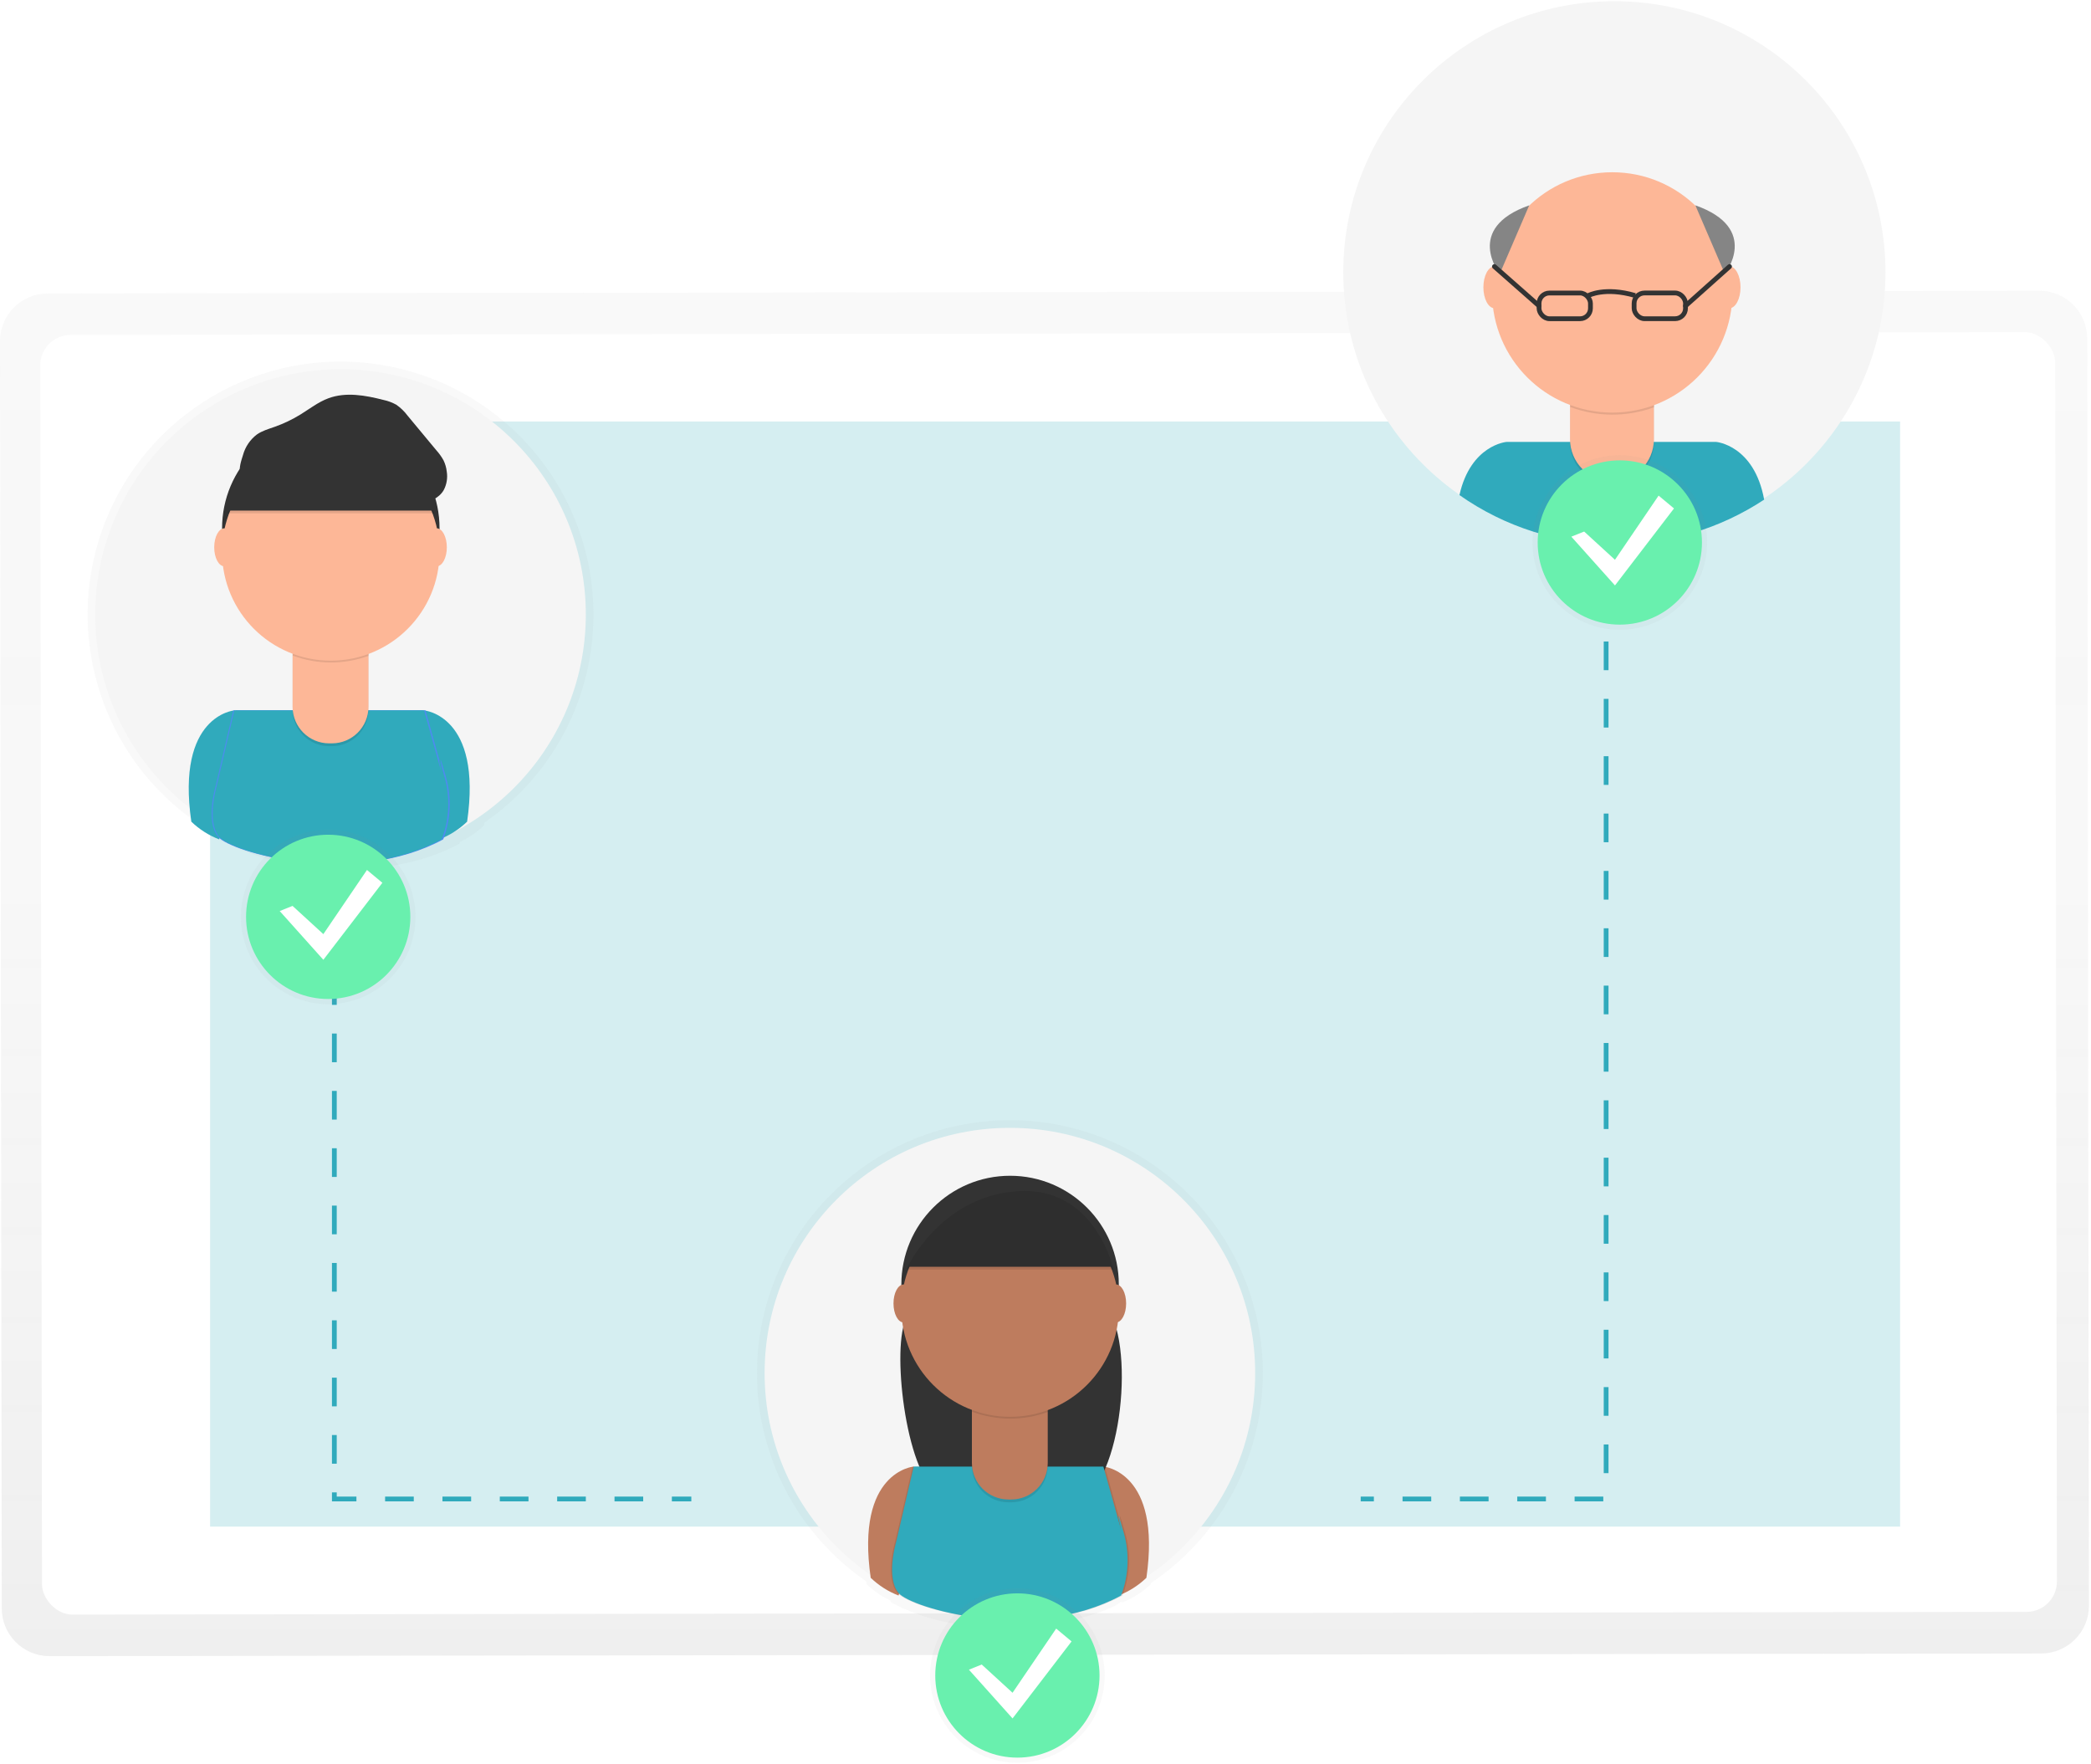 <?xml version="1.0" encoding="UTF-8"?>
<svg width="875px" height="738px" viewBox="0 0 875 738" version="1.1" xmlns="http://www.w3.org/2000/svg" xmlns:xlink="http://www.w3.org/1999/xlink">
    <!-- Generator: Sketch 48.1 (47250) - http://www.bohemiancoding.com/sketch -->
    <title>order</title>
    <desc>Created with Sketch.</desc>
    <defs>
        <linearGradient x1="49.727%" y1="99.876%" x2="49.79%" y2="-0.116%" id="linearGradient-1">
            <stop stop-color="#808080" stop-opacity="0.25" offset="0%"></stop>
            <stop stop-color="#808080" stop-opacity="0.12" offset="54%"></stop>
            <stop stop-color="#808080" stop-opacity="0.1" offset="100%"></stop>
        </linearGradient>
        <linearGradient x1="49.834%" y1="99.876%" x2="49.872%" y2="-0.116%" id="linearGradient-2">
            <stop stop-color="#808080" stop-opacity="0.25" offset="0%"></stop>
            <stop stop-color="#808080" stop-opacity="0.12" offset="54%"></stop>
            <stop stop-color="#808080" stop-opacity="0.1" offset="100%"></stop>
        </linearGradient>
        <linearGradient x1="-0.524%" y1="50.002%" x2="99.934%" y2="50.002%" id="linearGradient-3">
            <stop stop-color="#FFFFFF" stop-opacity="0.09" offset="0%"></stop>
            <stop stop-color="#FFFFFF" stop-opacity="0.07" offset="55%"></stop>
            <stop stop-color="#FFFFFF" stop-opacity="0.02" offset="100%"></stop>
        </linearGradient>
        <linearGradient x1="83764%" y1="29546%" x2="83764%" y2="8319%" id="linearGradient-4">
            <stop stop-color="#808080" stop-opacity="0.25" offset="0%"></stop>
            <stop stop-color="#808080" stop-opacity="0.12" offset="54%"></stop>
            <stop stop-color="#808080" stop-opacity="0.1" offset="100%"></stop>
        </linearGradient>
        <linearGradient x1="30544%" y1="44278%" x2="30544%" y2="23050%" id="linearGradient-5">
            <stop stop-color="#808080" stop-opacity="0.25" offset="0%"></stop>
            <stop stop-color="#808080" stop-opacity="0.12" offset="54%"></stop>
            <stop stop-color="#808080" stop-opacity="0.1" offset="100%"></stop>
        </linearGradient>
        <linearGradient x1="-53755%" y1="76023%" x2="-53755%" y2="54795%" id="linearGradient-6">
            <stop stop-color="#808080" stop-opacity="0.25" offset="0%"></stop>
            <stop stop-color="#808080" stop-opacity="0.12" offset="54%"></stop>
            <stop stop-color="#808080" stop-opacity="0.1" offset="100%"></stop>
        </linearGradient>
        <linearGradient x1="13734%" y1="41618%" x2="13734%" y2="34315%" id="linearGradient-7">
            <stop stop-color="#808080" stop-opacity="0.25" offset="0%"></stop>
            <stop stop-color="#808080" stop-opacity="0.12" offset="54%"></stop>
            <stop stop-color="#808080" stop-opacity="0.1" offset="100%"></stop>
        </linearGradient>
        <linearGradient x1="67783%" y1="25953%" x2="67783%" y2="18650%" id="linearGradient-8">
            <stop stop-color="#808080" stop-opacity="0.25" offset="0%"></stop>
            <stop stop-color="#808080" stop-opacity="0.12" offset="54%"></stop>
            <stop stop-color="#808080" stop-opacity="0.1" offset="100%"></stop>
        </linearGradient>
        <linearGradient x1="42574%" y1="73363%" x2="42574%" y2="66060%" id="linearGradient-9">
            <stop stop-color="#808080" stop-opacity="0.25" offset="0%"></stop>
            <stop stop-color="#808080" stop-opacity="0.12" offset="54%"></stop>
            <stop stop-color="#808080" stop-opacity="0.1" offset="100%"></stop>
        </linearGradient>
    </defs>
    <g id="Page-1" stroke="none" stroke-width="1" fill="none" fill-rule="evenodd">
        <g id="order">
            <g id="Group" opacity="0.5" transform="translate(0, 121)" fill="url(#linearGradient-2)" fill-rule="nonzero">
                <path d="M0.74,552.02 L0,21.81 C0,10.764 8.954,1.81 20,1.81 L853.41,0.7 C864.456,0.7 873.41,9.654 873.41,20.7 L874.14,550.91 C874.14,556.214 872.033,561.301 868.282,565.052 C864.531,568.803 859.444,570.91 854.14,570.91 L20.73,572.02 C9.688,572.014 0.74,563.062 0.74,552.02 Z" id="Shape"></path>
            </g>
            <rect id="Rectangle-path" fill="url(#linearGradient-3)" fill-rule="nonzero" transform="translate(435.57, 408.334) rotate(-0.08) translate(-435.57, -408.334) " x="64.91" y="162.134" width="741.32" height="492.4"></rect>
            <rect id="Rectangle-path" fill="#FFFFFF" fill-rule="nonzero" transform="translate(438.799, 407.314) rotate(-0.08) translate(-438.799, -407.314) " x="17.219" y="139.569" width="843.16" height="535.49" rx="12.68"></rect>
            <rect id="Rectangle-path" fill="#30AABC" fill-rule="nonzero" opacity="0.2" transform="translate(441.525, 407.6) rotate(90) translate(-441.525, -407.6) " x="210.305" y="54.005" width="462.44" height="707.19"></rect>
            <g id="Group" opacity="0.5" transform="translate(568, 3)" fill="url(#linearGradient-4)" fill-rule="nonzero">
                <path d="M212.52,106.81 C212.515,56.365 176.902,12.937 127.435,3.053 C77.968,-6.832 28.401,19.575 9.01,66.144 C-10.381,112.713 5.796,166.495 47.66,194.64 L47.73,195.11 C51.186,198.425 55.264,201.022 59.73,202.75 L59.87,202.28 C64.87,206.53 85.68,213.33 109.66,213.28 L110.18,213.28 C125.36,213.28 141.84,210.6 156.34,202.76 C156.34,202.76 156.47,202.48 156.67,201.96 C160.35,200.237 163.726,197.931 166.67,195.13 C166.73,194.723 166.787,194.323 166.84,193.93 C195.475,174.176 212.557,141.598 212.52,106.81 Z" id="Shape"></path>
            </g>
            <g id="Group" opacity="0.5" transform="translate(36, 151)" fill="url(#linearGradient-5)" fill-rule="nonzero">
                <path d="M212.32,106.13 C212.318,55.683 176.705,12.251 127.236,2.366 C77.767,-7.519 28.198,18.89 8.808,65.463 C-10.581,112.035 5.601,165.819 47.47,193.96 L47.54,194.43 C50.996,197.745 55.074,200.342 59.54,202.07 L59.68,201.6 C64.68,205.85 85.49,212.65 109.47,212.6 L109.99,212.6 C125.17,212.6 141.65,209.92 156.15,202.08 C156.15,202.08 156.28,201.8 156.48,201.28 C160.16,199.557 163.536,197.251 166.48,194.45 C166.54,194.043 166.597,193.643 166.65,193.25 C195.281,173.494 212.36,140.916 212.32,106.13 Z" id="Shape"></path>
            </g>
            <circle id="Oval" fill="#F5F5F5" fill-rule="nonzero" cx="142.5" cy="257.14" r="102.64"></circle>
            <path d="M98.06,297.27 C98.06,297.27 73.6,299.27 80.06,343.83 C83.412,347.045 87.368,349.564 91.7,351.24 L105.46,304.68 L98.06,297.27 Z" id="Shape" fill="#30AABC" fill-rule="nonzero"></path>
            <path d="M177.47,297.27 C177.47,297.27 201.93,299.27 195.47,343.83 C192.118,347.045 188.162,349.564 183.83,351.24 L170.06,304.67 L177.47,297.27 Z" id="Shape" fill="#30AABC" fill-rule="nonzero"></path>
            <circle id="Oval" fill="#333333" fill-rule="nonzero" cx="138.43" cy="221.08" r="45.5"></circle>
            <path d="M177,297.27 L97.63,297.27 L90.22,329.02 C90.22,329.02 85.87,343.72 91.28,350.18 C96.69,356.64 147.28,371.34 184.4,351.24 C187.634,342.783 188.006,333.499 185.46,324.81 C181.23,310 184.4,323.75 184.4,323.75 L177,297.27 Z" id="Shape" fill="#4D8AF0" fill-rule="nonzero"></path>
            <path d="M178.06,297.27 L98.69,297.27 L91.28,329.02 C91.28,329.02 86.93,343.72 92.34,350.18 C97.75,356.64 148.34,371.34 185.46,351.24 C188.694,342.783 189.066,333.499 186.52,324.81 C182.29,310 185.46,323.75 185.46,323.75 L178.06,297.27 Z" id="Shape" fill="#4D8AF0" fill-rule="nonzero"></path>
            <path d="M177.47,297.27 L98.06,297.27 L90.65,329.02 C90.65,329.02 86.3,343.72 91.71,350.18 C97.12,356.64 147.71,371.34 184.83,351.24 C188.077,342.787 188.464,333.503 185.93,324.81 C181.7,310 184.87,323.75 184.87,323.75 L177.47,297.27 Z" id="Shape" fill="#30AABC" fill-rule="nonzero"></path>
            <path d="M122.44,270.93 L154.19,270.93 L154.19,296.93 C154.19,305.38 147.34,312.23 138.89,312.23 L137.74,312.23 C129.29,312.23 122.44,305.38 122.44,296.93 L122.44,270.93 Z" id="Shape" fill="#000000" fill-rule="nonzero" opacity="0.1"></path>
            <path d="M122.44,269.76 L154.19,269.76 L154.19,295.76 C154.19,304.21 147.34,311.06 138.89,311.06 L137.74,311.06 C129.29,311.06 122.44,304.21 122.44,295.76 L122.44,269.76 Z" id="Shape" fill="#FDB797" fill-rule="nonzero"></path>
            <path d="M122.5,274.33 C132.732,278.154 143.996,278.186 154.25,274.42 L154.25,270.52 L122.5,270.52 L122.5,274.33 Z" id="Shape" fill="#000000" fill-rule="nonzero" opacity="0.1"></path>
            <circle id="Oval" fill="#FDB797" fill-rule="nonzero" cx="138.43" cy="230.96" r="45.5"></circle>
            <path d="M94.93,214.81 L181.7,214.81 C181.7,214.81 174.29,179.81 141.49,182.01 C108.69,184.21 94.93,214.81 94.93,214.81 Z" id="Shape" fill="#000000" fill-rule="nonzero" opacity="0.1"></path>
            <path d="M94.93,213.67 L181.7,213.67 C181.7,213.67 174.29,178.67 141.49,180.87 C108.69,183.07 94.93,213.67 94.93,213.67 Z" id="Shape" fill="#333333" fill-rule="nonzero"></path>
            <ellipse id="Oval" fill="#FDB797" fill-rule="nonzero" cx="93.87" cy="229.02" rx="4.23" ry="7.94"></ellipse>
            <ellipse id="Oval" fill="#FDB797" fill-rule="nonzero" cx="182.75" cy="229.02" rx="4.23" ry="7.94"></ellipse>
            <path d="M101.67,190.46 C102.603,187 104.661,183.95 107.52,181.79 C109.74,180.25 112.39,179.51 114.93,178.61 C118.695,177.278 122.308,175.552 125.71,173.46 C129.57,171.08 133.19,168.22 137.44,166.65 C144.75,163.95 152.89,165.41 160.44,167.35 C162.323,167.746 164.136,168.42 165.82,169.35 C167.652,170.619 169.264,172.179 170.59,173.97 L182.59,188.42 C183.744,189.7 184.75,191.105 185.59,192.61 C186.311,194.097 186.771,195.697 186.95,197.34 C187.378,199.997 186.929,202.721 185.67,205.1 C183.67,208.56 179.47,210.3 175.47,210.46 C171.47,210.62 167.54,209.46 163.69,208.33 C151.29,204.7 138.69,201.33 125.87,199.81 C119.488,199.024 113.049,198.816 106.63,199.19 C104.63,199.32 101.95,200.25 100.73,198.19 C99.62,196.4 101.12,192.24 101.67,190.46 Z" id="Shape" fill="#333333" fill-rule="nonzero"></path>
            <g id="Group" opacity="0.5" transform="translate(316, 468)" fill="url(#linearGradient-6)" fill-rule="nonzero">
                <path d="M0.79,106.58 C0.792,56.133 36.405,12.701 85.874,2.816 C135.343,-7.069 184.912,19.34 204.302,65.913 C223.691,112.485 207.509,166.269 165.64,194.41 L165.57,194.88 C162.114,198.195 158.036,200.792 153.57,202.52 L153.43,202.05 C148.43,206.3 127.62,213.1 103.64,213.05 L103.12,213.05 C87.94,213.05 71.46,210.37 56.96,202.53 C56.96,202.53 56.83,202.25 56.63,201.73 C52.95,200.007 49.574,197.701 46.63,194.9 C46.57,194.493 46.513,194.093 46.46,193.7 C17.829,173.944 0.75,141.366 0.79,106.58 Z" id="Shape"></path>
            </g>
            <circle id="Oval" fill="#F5F5F5" fill-rule="nonzero" cx="422.6" cy="574.59" r="102.64"></circle>
            <path d="M382.36,613.68 C382.36,613.68 357.9,615.68 364.36,660.24 C367.712,663.455 371.668,665.974 376,667.65 L389.76,621.09 L382.36,613.68 Z" id="Shape" fill="#BE7C5E" fill-rule="nonzero"></path>
            <path d="M461.72,613.68 C461.72,613.68 486.18,615.68 479.72,660.24 C476.362,663.457 472.399,665.976 468.06,667.65 L454.3,621.09 L461.72,613.68 Z" id="Shape" fill="#BE7C5E" fill-rule="nonzero"></path>
            <path d="M383.42,540.67 C383.42,540.67 381.54,546.15 378.87,552.49 C373.05,566.36 379.69,619.62 393.62,625.29 C409.25,631.66 429.8,635.74 451.15,627.95 C469.71,621.18 475.43,560.56 462.31,545.79 C460.77,544.06 459.16,542.34 457.48,540.66 L383.42,540.67 Z" id="Shape" fill="#333333" fill-rule="nonzero"></path>
            <circle id="Oval" fill="#333333" fill-rule="nonzero" cx="422.68" cy="537.5" r="45.5"></circle>
            <path d="M461.25,613.68 L381.89,613.68 L374.48,645.43 C374.48,645.43 370.13,660.13 375.54,666.59 C380.95,673.05 431.54,687.75 468.66,667.65 C471.898,659.187 472.271,649.895 469.72,641.2 C465.49,626.39 468.66,640.14 468.66,640.14 L461.25,613.68 Z" id="Shape" fill="#000000" fill-rule="nonzero" opacity="0.1"></path>
            <path d="M462.31,613.68 L382.95,613.68 L375.54,645.43 C375.54,645.43 371.19,660.13 376.6,666.59 C382.01,673.05 432.6,687.75 469.72,667.65 C472.958,659.187 473.331,649.895 470.78,641.2 C466.55,626.39 469.72,640.14 469.72,640.14 L462.31,613.68 Z" id="Shape" fill="#000000" fill-rule="nonzero" opacity="0.1"></path>
            <path d="M461.72,613.68 L382.36,613.68 L374.95,645.43 C374.95,645.43 370.6,660.13 376.01,666.59 C381.42,673.05 432.01,687.75 469.13,667.65 C472.368,659.187 472.741,649.895 470.19,641.2 C465.96,626.39 469.13,640.14 469.13,640.14 L461.72,613.68 Z" id="Shape" fill="#30AABC" fill-rule="nonzero"></path>
            <path d="M406.69,587.35 L438.44,587.35 L438.44,613.35 C438.44,621.8 431.59,628.65 423.14,628.65 L422,628.65 C413.55,628.65 406.7,621.8 406.7,613.35 L406.7,587.35 L406.69,587.35 Z" id="Shape" fill="#000000" fill-rule="nonzero" opacity="0.1"></path>
            <path d="M406.69,586.17 L438.44,586.17 L438.44,612.17 C438.44,620.62 431.59,627.47 423.14,627.47 L422,627.47 C413.55,627.47 406.7,620.62 406.7,612.17 L406.7,586.17 L406.69,586.17 Z" id="Shape" fill="#BE7C5E" fill-rule="nonzero"></path>
            <path d="M406.76,590.74 C416.992,594.564 428.256,594.596 438.51,590.83 L438.51,586.93 L406.76,586.93 L406.76,590.74 Z" id="Shape" fill="#000000" fill-rule="nonzero" opacity="0.1"></path>
            <circle id="Oval" fill="#BE7C5E" fill-rule="nonzero" cx="422.68" cy="547.37" r="45.5"></circle>
            <path d="M379.18,530.09 L465.95,530.09 C465.95,530.09 458.54,495.09 425.74,497.29 C392.94,499.49 379.18,530.09 379.18,530.09 Z" id="Shape" fill="#333333" fill-rule="nonzero"></path>
            <ellipse id="Oval" fill="#BE7C5E" fill-rule="nonzero" cx="378.12" cy="545.43" rx="4.23" ry="7.94"></ellipse>
            <ellipse id="Oval" fill="#BE7C5E" fill-rule="nonzero" cx="467.01" cy="545.43" rx="4.23" ry="7.94"></ellipse>
            <path d="M379.18,531.26 L465.95,531.26 C465.95,531.26 458.54,496.26 425.74,498.46 C392.94,500.66 379.18,531.26 379.18,531.26 Z" id="Shape" fill="#000000" fill-rule="nonzero" opacity="0.1"></path>
            <polyline id="Shape" stroke="#30AABC" stroke-width="2" stroke-dasharray="12" points="672.1 244.44 672.1 627.25 569.4 627.25"></polyline>
            <polyline id="Shape" stroke="#30AABC" stroke-width="2" stroke-dasharray="12" points="139.91 384.49 139.91 627.25 289.29 627.25"></polyline>
            <g id="Group" opacity="0.5" transform="translate(100, 347)" fill="url(#linearGradient-7)" fill-rule="nonzero">
                <circle id="Oval" cx="37.34" cy="36.66" r="36.52"></circle>
            </g>
            <g id="Group-2" transform="translate(562, 0)">
                <circle id="Oval" fill="#F5F5F5" fill-rule="nonzero" cx="113.55" cy="113.95" r="113.44"></circle>
                <path d="M113.87,227.73 C136.038,227.766 157.726,221.277 176.23,209.07 C172.05,186.23 156.14,184.92 156.14,184.92 L68.42,184.92 C68.42,184.92 53.42,186.15 48.72,207.17 C67.793,220.586 90.551,227.768 113.87,227.73 Z" id="Shape" fill="#30AABC" fill-rule="nonzero"></path>
                <path d="M95,157.06 L130.09,157.06 L130.09,185.13 C130.09,194.817 122.237,202.67 112.55,202.67 C107.896,202.673 103.432,200.826 100.141,197.536 C96.849,194.247 95,189.784 95,185.13 L95,157.06 Z" id="Shape" fill="#000000" fill-rule="nonzero" opacity="0.1"></path>
                <path d="M98.35,155.76 L126.74,155.76 C128.59,155.76 130.09,157.26 130.09,159.11 L130.09,183.83 C130.09,193.517 122.237,201.37 112.55,201.37 C107.896,201.373 103.432,199.526 100.141,196.236 C96.849,192.947 95,188.484 95,183.83 L95,159.11 C95,157.26 96.5,155.76 98.35,155.76 Z" id="Shape" fill="#FDB797" fill-rule="nonzero"></path>
                <path d="M95.07,170.31 C106.379,174.537 118.827,174.572 130.16,170.41 L130.16,166.1 L95.07,166.1 L95.07,170.31 Z" id="Shape" fill="#000000" fill-rule="nonzero" opacity="0.1"></path>
                <circle id="Oval" fill="#FDB797" fill-rule="nonzero" cx="112.67" cy="122.37" r="50.29"></circle>
                <ellipse id="Oval" fill="#FDB797" fill-rule="nonzero" cx="63.42" cy="120.22" rx="4.68" ry="8.77"></ellipse>
                <ellipse id="Oval" fill="#FDB797" fill-rule="nonzero" cx="161.66" cy="120.22" rx="4.68" ry="8.77"></ellipse>
                <rect id="Rectangle-path" stroke="#333333" stroke-width="2" x="82.03" y="122.61" width="21.51" height="10.76" rx="4.35"></rect>
                <rect id="Rectangle-path" stroke="#333333" stroke-width="2" transform="translate(132.565, 127.98) rotate(180) translate(-132.565, -127.98) " x="121.81" y="122.6" width="21.51" height="10.76" rx="4.35"></rect>
                <path d="M102.72,123.65 C102.72,123.65 109.54,119.95 122.22,123.65" id="Shape" stroke="#333333" stroke-width="2"></path>
                <path d="M147.44,85.92 L159.78,114.59 C159.78,114.59 174.87,95.57 147.44,85.92 Z" id="Shape" fill="#858585" fill-rule="nonzero"></path>
                <path d="M143.32,127.99 L161.74,111.54" id="Shape" stroke="#333333" stroke-width="2" stroke-linecap="round" stroke-linejoin="round"></path>
                <path d="M77.92,85.92 L65.58,114.59 C65.58,114.59 50.49,95.57 77.92,85.92 Z" id="Shape" fill="#858585" fill-rule="nonzero"></path>
                <path d="M82.03,127.99 L63.36,111.54" id="Shape" stroke="#333333" stroke-width="2" stroke-linecap="round" stroke-linejoin="round"></path>
            </g>
            <circle id="Oval" fill="#69F0AE" fill-rule="nonzero" cx="137.34" cy="383.66" r="34.37"></circle>
            <polygon id="Shape" fill="#FFFFFF" fill-rule="nonzero" points="122.42 379.08 135.31 390.89 153.56 364.04 160.01 369.41 135.31 401.63 117.05 381.23"></polygon>
            <g id="Group" opacity="0.5" transform="translate(641, 190)" fill="url(#linearGradient-8)" fill-rule="nonzero">
                <circle id="Oval" cx="36.83" cy="37.01" r="36.52"></circle>
            </g>
            <circle id="Oval" fill="#69F0AE" fill-rule="nonzero" cx="677.83" cy="227.01" r="34.37"></circle>
            <polygon id="Shape" fill="#FFFFFF" fill-rule="nonzero" points="662.91 222.43 675.8 234.24 694.06 207.39 700.5 212.76 675.8 244.98 657.54 224.57"></polygon>
            <g id="Group" opacity="0.5" transform="translate(389, 664)" fill="url(#linearGradient-9)" fill-rule="nonzero">
                <circle id="Oval" cx="36.74" cy="37.11" r="36.52"></circle>
            </g>
            <circle id="Oval" fill="#69F0AE" fill-rule="nonzero" cx="425.74" cy="701.11" r="34.37"></circle>
            <polygon id="Shape" fill="#FFFFFF" fill-rule="nonzero" points="410.82 696.53 423.71 708.34 441.97 681.49 448.41 686.86 423.71 719.08 405.45 698.68"></polygon>
        </g>
    </g>
</svg>